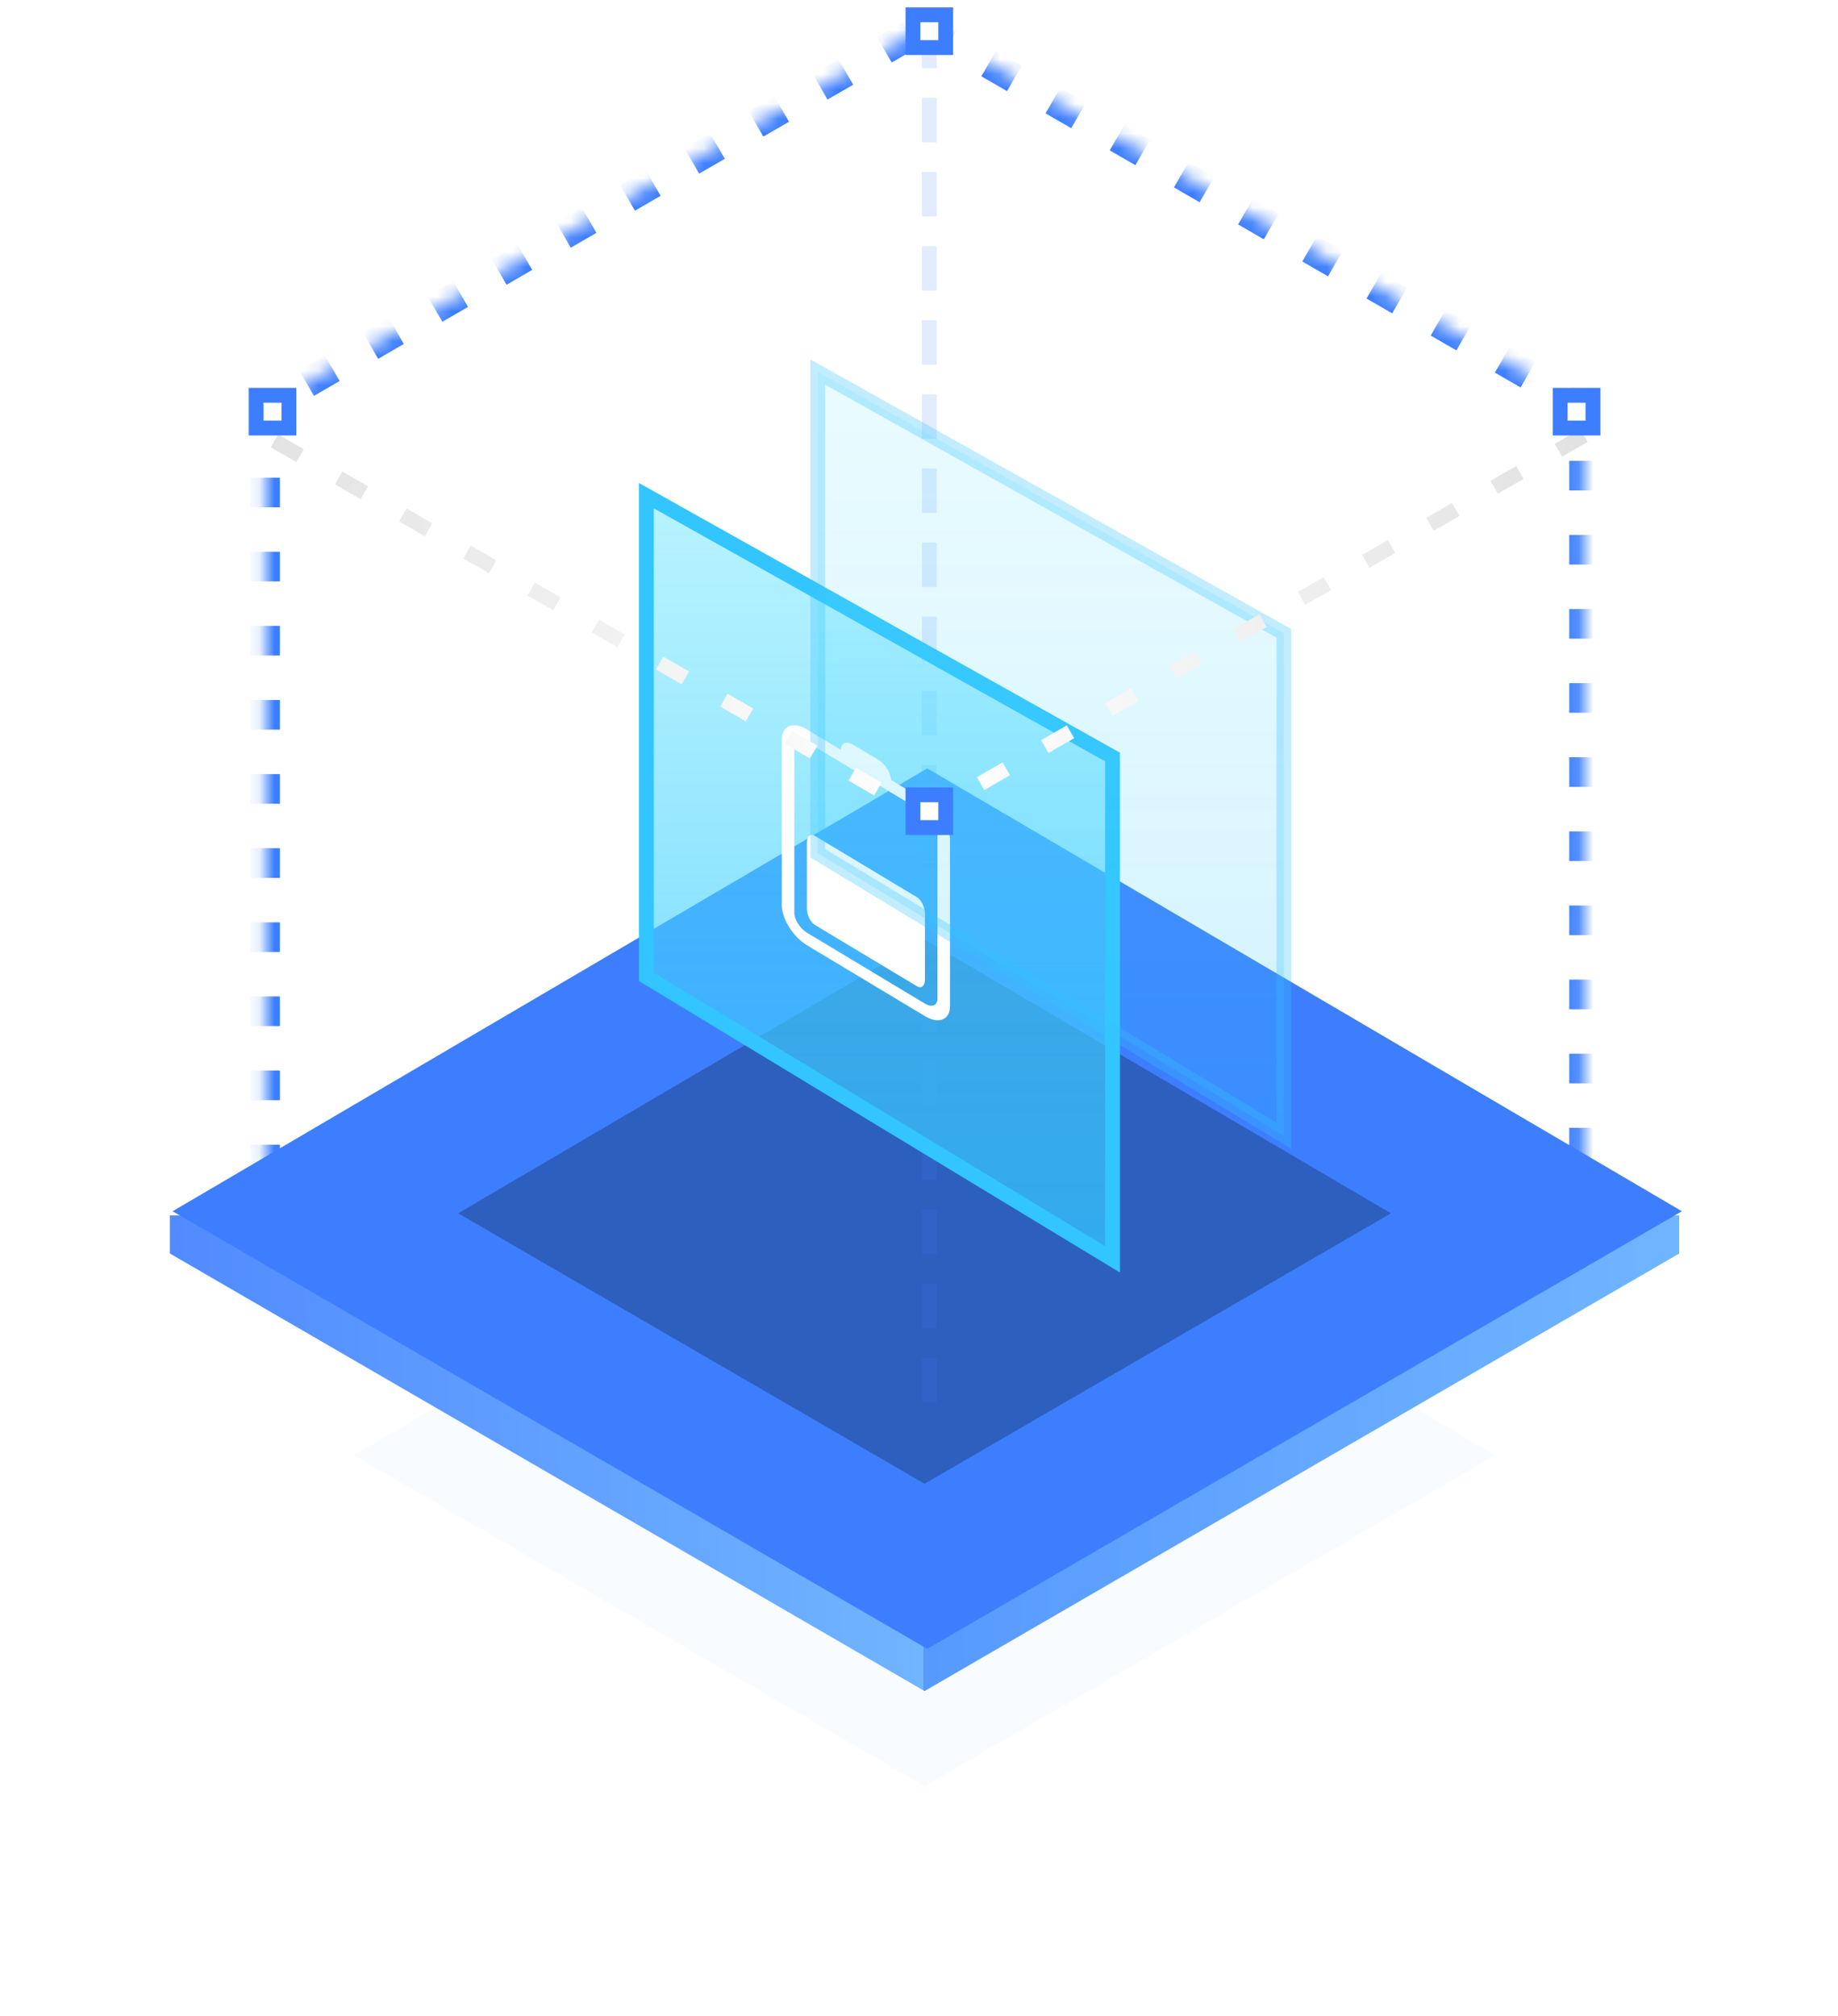 <?xml version="1.0" encoding="UTF-8"?>
<svg width="124px" height="136px" viewBox="0 0 124 136" version="1.1" xmlns="http://www.w3.org/2000/svg" xmlns:xlink="http://www.w3.org/1999/xlink">
    <title>编组 3</title>
    <defs>
        <filter x="-19.5%" y="-33.4%" width="138.9%" height="166.8%" filterUnits="objectBoundingBox" id="filter-1">
            <feGaussianBlur stdDeviation="5" in="SourceGraphic"></feGaussianBlur>
        </filter>
        <linearGradient x1="100%" y1="50%" x2="0%" y2="50%" id="linearGradient-2">
            <stop stop-color="#70B5FF" offset="0%"></stop>
            <stop stop-color="#579AFF" offset="50.061%"></stop>
            <stop stop-color="#70B5FF" offset="50.083%"></stop>
            <stop stop-color="#518BFF" offset="100%"></stop>
        </linearGradient>
        <filter x="-47.7%" y="-81.7%" width="195.3%" height="263.4%" filterUnits="objectBoundingBox" id="filter-3">
            <feGaussianBlur stdDeviation="10" in="SourceGraphic"></feGaussianBlur>
        </filter>
        <polygon id="path-4" points="51.375 1.283 95.867 26.952 95.867 78.289 51.375 103.957 6.883 78.289 6.883 26.952"></polygon>
        <mask id="mask-5" maskContentUnits="userSpaceOnUse" maskUnits="objectBoundingBox" x="0" y="0" width="102.75" height="102.674" fill="white">
            <use xlink:href="#path-4"></use>
        </mask>
        <linearGradient x1="50%" y1="0%" x2="50%" y2="100%" id="linearGradient-6">
            <stop stop-color="#61E4FF" stop-opacity="0.45" offset="0%"></stop>
            <stop stop-color="#32C5FF" stop-opacity="0.75" offset="100%"></stop>
        </linearGradient>
        <linearGradient x1="100%" y1="0%" x2="-2.193%" y2="0%" id="linearGradient-7">
            <stop stop-color="#E2E2E2" offset="0%"></stop>
            <stop stop-color="#FFFFFF" offset="48.253%"></stop>
            <stop stop-color="#E2E2E2" offset="100%"></stop>
        </linearGradient>
        <linearGradient x1="50%" y1="0%" x2="50%" y2="100%" id="linearGradient-8">
            <stop stop-color="#FFFFFF" offset="0%"></stop>
            <stop stop-color="#3D7EFF" offset="100%"></stop>
        </linearGradient>
    </defs>
    <g id="页面-1" stroke="none" stroke-width="1" fill="none" fill-rule="evenodd">
        <g id="1、效率分析" transform="translate(-336, -886)">
            <g id="编组-26" transform="translate(240, 180.5)">
                <g id="编组-3" transform="translate(107, 706)">
                    <polygon id="矩形" fill="#0091FF" opacity="0.15" filter="url(#filter-1)" points="51.375 75.08 89.906 97.676 51.375 120 12.844 97.676"></polygon>
                    <polygon id="矩形" fill="url(#linearGradient-2)" points="0.461 81.497 102.289 81.497 102.289 84.064 51.375 113.583 0.461 84.064"></polygon>
                    <polygon id="矩形" fill="#3D7EFF" points="51.556 51.337 102.47 81.214 51.556 110.733 0.642 81.214"></polygon>
                    <polygon id="矩形" fill="#2D5FBE" filter="url(#filter-3)" points="51.375 62.888 82.842 81.353 51.375 99.597 19.908 81.353"></polygon>
                    <line x1="51.696" y1="1.604" x2="51.696" y2="94.652" id="直线" stroke="#3D7EFF" opacity="0.15" stroke-linecap="square" stroke-dasharray="2,3"></line>
                    <use id="多边形" stroke="#3D7EFF" mask="url(#mask-5)" stroke-width="2" stroke-dasharray="2,3" xlink:href="#path-4"></use>
                    <path d="M32.609,32.939 L64.058,50.57 L64.058,84.46 L32.609,65.402 L32.609,32.939 Z" id="矩形" stroke="#32C5FF" fill="url(#linearGradient-6)"></path>
                    <path d="M48.265,50.764 C48.731,51.046 49.109,51.651 49.111,52.118 L51.4,53.494 C52.33,54.053 53.092,55.273 53.092,56.202 L53.092,67.374 C53.092,68.303 52.332,68.609 51.4,68.049 L43.436,63.264 C42.505,62.705 41.742,61.485 41.742,60.554 L41.742,49.382 C41.742,48.453 42.504,48.148 43.436,48.708 L45.724,50.083 C45.725,49.617 46.103,49.467 46.57,49.746 L48.265,50.764 Z M43.436,49.555 C42.97,49.275 42.588,49.426 42.588,49.891 L42.588,61.064 C42.588,61.528 42.97,62.14 43.436,62.42 L51.4,67.206 C51.867,67.484 52.244,67.332 52.246,66.867 L52.246,55.694 C52.244,55.227 51.867,54.622 51.4,54.34 L43.436,49.555 Z M50.858,60.025 C51.158,60.205 51.4,60.696 51.4,61.121 L51.4,65.589 C51.4,66.014 51.156,66.212 50.858,66.033 L43.979,61.899 C43.679,61.719 43.437,61.229 43.437,60.804 L43.437,56.336 C43.437,55.911 43.679,55.712 43.979,55.892 L50.858,60.025 Z" id="形状结合" fill="#FFFFFF" fill-rule="nonzero"></path>
                    <path d="M44.169,24.597 L75.618,42.228 L75.618,76.118 L44.169,57.06 L44.169,24.597 Z" id="矩形" stroke="#32C5FF" fill="url(#linearGradient-6)" opacity="0.302"></path>
                    <path d="M95.867,28.877 L51.375,54.545 L6.883,28.877" id="多边形" stroke="url(#linearGradient-7)" stroke-dasharray="2,3"></path>
                    <line x1="51.696" y1="54.225" x2="51.696" y2="96.578" id="直线" stroke="url(#linearGradient-8)" stroke-linecap="square" stroke-dasharray="2,3"></line>
                    <rect id="矩形" stroke="#3D7EFF" fill="#FFFFFF" x="50.591" y="0.5" width="2.211" height="2.209"></rect>
                    <rect id="矩形" stroke="#3D7EFF" fill="#FFFFFF" x="50.591" y="53.12" width="2.211" height="2.209"></rect>
                    <rect id="矩形" stroke="#3D7EFF" fill="#FFFFFF" x="6.28" y="26.168" width="2.211" height="2.209"></rect>
                    <rect id="矩形" stroke="#3D7EFF" fill="#FFFFFF" x="94.259" y="26.168" width="2.211" height="2.209"></rect>
                </g>
            </g>
        </g>
    </g>
</svg>